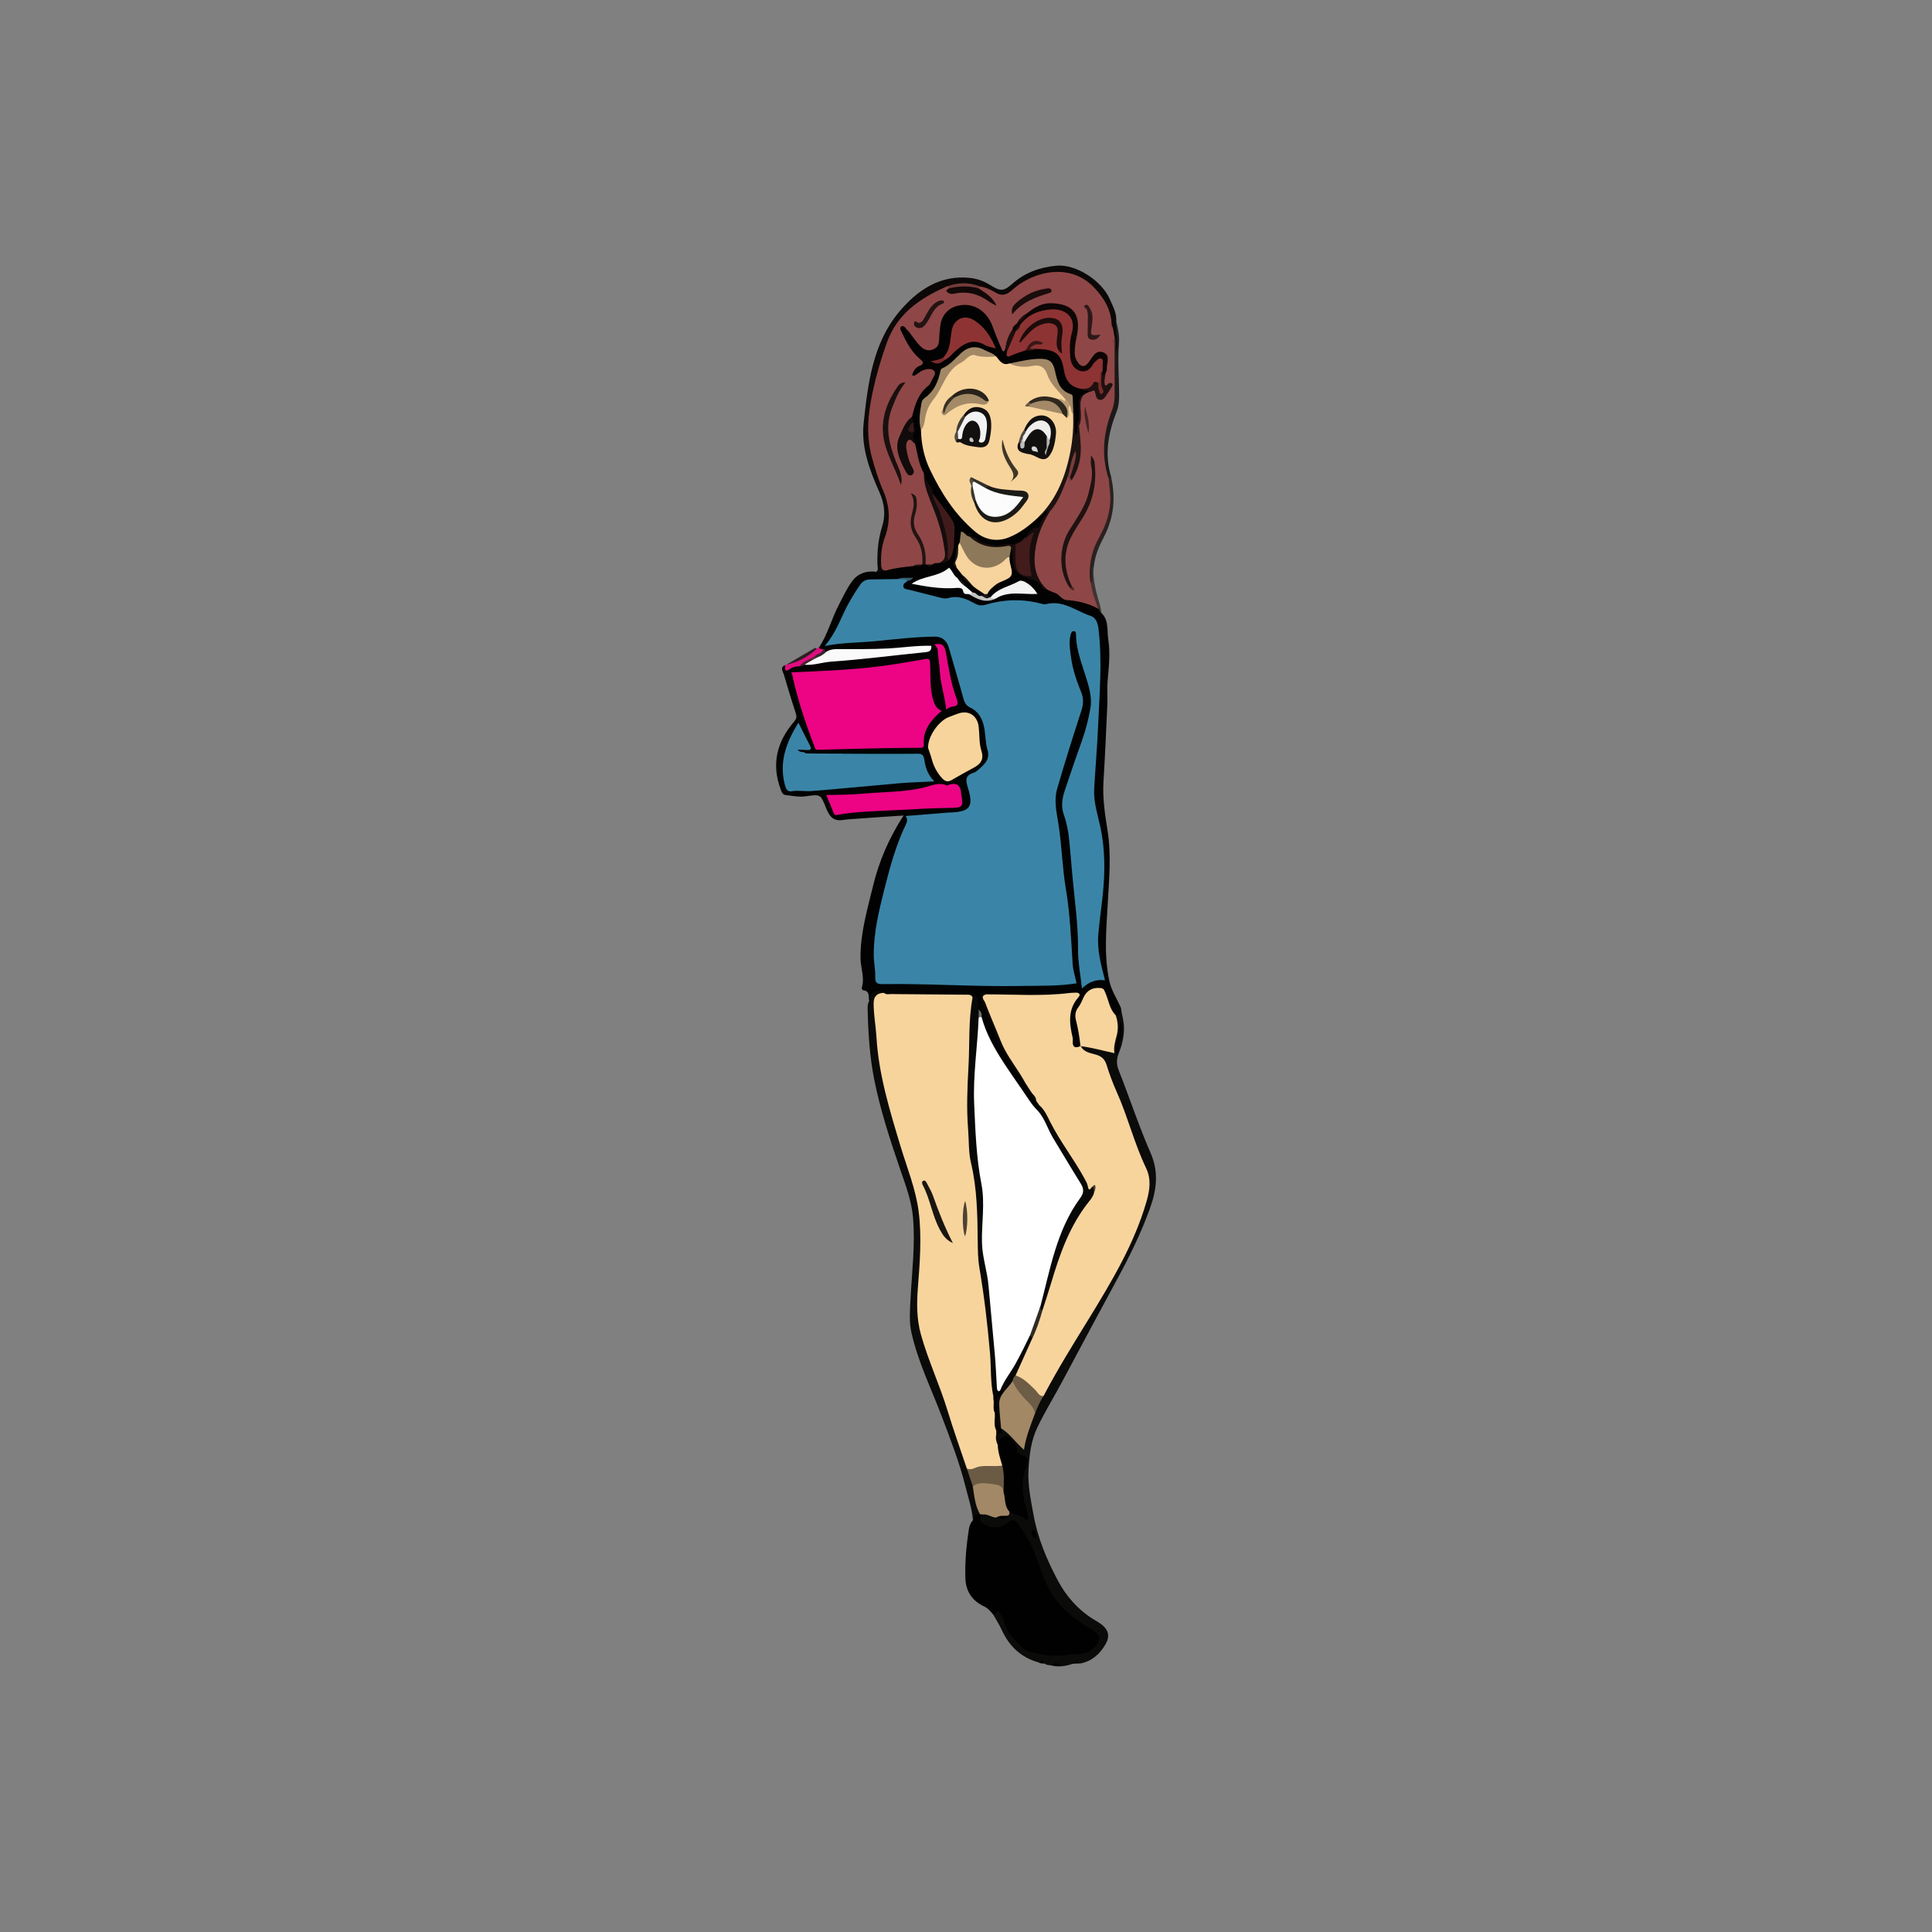<?xml version="1.0" encoding="UTF-8"?><svg id="Layer_1" xmlns="http://www.w3.org/2000/svg" viewBox="0 0 1000 1000"><rect x="0" y="0" width="1000" height="1000" fill="#808080" stroke="none"/><defs><style>.cls-1{fill:#f3f2f2;}.cls-2{fill:#f8d49d;}.cls-3{fill:#f7d39d;}.cls-4{fill:#f8f8f8;}.cls-5{fill:#010101;}.cls-6{fill:#050203;}.cls-7{fill:#020202;}.cls-8{fill:#f4f4f3;}.cls-9{fill:#fcfcfc;}.cls-10{fill:#ec0485;}.cls-11{fill:#fff;}.cls-12{fill:#fbfafa;}.cls-13{fill:#e90684;}.cls-14{fill:#efeeed;}.cls-15{fill:#6b5b45;}.cls-16{fill:#a1a09f;}.cls-17{fill:#8e3333;}.cls-18{fill:#8d7859;}.cls-19{fill:#b3b3b3;}.cls-20{fill:#743b3a;}.cls-21{fill:#ba9c75;}.cls-22{fill:#332f2a;}.cls-23{fill:#8e4746;}.cls-24{fill:#bebdbd;}.cls-25{fill:#c4c3c3;}.cls-26{fill:#d6d5d5;}.cls-27{fill:#c5c4c4;}.cls-28{fill:#df0d7f;}.cls-29{fill:#150d0d;}.cls-30{fill:#120808;}.cls-31{fill:#13110f;}.cls-32{fill:#191010;}.cls-33{fill:#180d0d;}.cls-34{fill:#1f1212;}.cls-35{fill:#201010;}.cls-36{fill:#221413;}.cls-37{fill:#0b0807;}.cls-38{fill:#0b0b0a;}.cls-39{fill:#231413;}.cls-40{fill:#421b1b;}.cls-41{fill:#432222;}.cls-42{fill:#413c35;}.cls-43{fill:#12100f;}.cls-44{fill:#080807;}.cls-45{fill:#1b1916;}.cls-46{fill:#0d0605;}.cls-47{fill:#1a0d0c;}.cls-48{fill:#110b0b;}.cls-49{fill:#1d1919;}.cls-50{fill:#1d1311;}.cls-51{fill:#1e0f0e;}.cls-52{fill:#1c1a16;}.cls-53{fill:#411b1b;}.cls-54{fill:#361a1a;}.cls-55{fill:#191611;}.cls-56{fill:#0a0a09;}.cls-57{fill:#3e8db0;}.cls-58{fill:#3f3628;}.cls-59{fill:#3f3433;}.cls-60{fill:#1c0c0b;}.cls-61{fill:#a38967;}.cls-62{fill:#a38866;}.cls-63{fill:#a38966;}.cls-64{fill:#6e5c45;}.cls-65{fill:#a28866;}.cls-66{fill:#534c44;}.cls-67{fill:#6e6e6e;}.cls-68{fill:#6d5c46;}.cls-69{fill:#2b2121;}.cls-70{fill:#2c1818;}.cls-71{fill:#2d1e23;}.cls-72{fill:#391716;}.cls-73{fill:#3a85a7;}.cls-74{fill:#32282b;}.cls-75{fill:#3a3125;}.cls-76{fill:#393630;}.cls-77{fill:#385e71;}.cls-78{fill:#574b3a;}.cls-79{fill:#2e281e;}.cls-80{fill:#2f2b25;}.cls-81{fill:#4c4132;}.cls-82{fill:#4c2626;}.cls-83{fill:#47212f;}.cls-84{fill:#4d4232;}.cls-85{fill:#7a3d3c;}.cls-86{fill:#7b2c2c;}.cls-87{fill:#792c2b;}.cls-88{fill:#28221a;}.cls-89{fill:#51493e;}.cls-90{fill:#522937;}</style></defs><path class="cls-7" d="M423.93,335.1c4.49-6.78,6.46-14.73,10.17-21.87,2.22-4.26,4.22-8.72,7.07-12.53,2.94-3.92,7.42-5.45,12.44-4.73,1.57-1,3.56-.76,5.14-1.73,4.37-1.17,8.84-1.78,13.33-2.28,1.46,0,2.94,.18,4.4-.08,.34-.1,.68-.17,1.03-.22,.34-.05,.69-.05,1.03-.03,.33,.04,.66,.11,.99,.19,1.17,.38,2.22,.1,3.19-.62,.95-.55,1.99-.67,3.05-.71,1.74-.06,3.49-.08,4.75-1.6,3.1-8.29,4.42-16.38-2.08-23.87-2.42-2.79-4.15-6.08-6.04-9.23-1.03-3.89-4.71-6.49-5.21-10.65-2.71-4.67-3.17-10.01-4.53-15.08-1.61-2.91,.03-5.96-.4-8.92-.18-.72-.29-1.44-.38-2.18-.14-1.11-.55-2.18-.52-3.32,1.09-5.93,2.58-11.61,7.63-15.66,1.36-1.09,2.17-2.82,2.88-4.46,1.11-2.55,.34-3.47-2.49-3.14-1.73,.21-3.02,1.25-4.43,2.11-.87,.52-1.94,1.21-2.8,.41-1.01-.93-.43-2.12,.14-3.15,.18-.34,.4-.65,.63-.95,2.83-3.79,2.77-3.74-.48-7.47-2.95-3.39-4.99-7.35-6.72-11.46-.5-1.19-.79-2.63,.43-3.5,1.33-.94,2.39,.19,3.33,1.01,2.03,1.77,3.44,4.07,5.07,6.18,1.09,1.42,2.24,2.8,3.76,3.75,3.14,1.98,6.3,.5,6.54-3.22,.19-2.93,.54-5.83,1.15-8.68,2.18-10.22,14.62-14.07,22.57-7.26,4.94,4.23,6.55,10.14,9.07,15.64,.75,1.63,.68,3.9,3.01,4.5,.75,.31,1.05,.94,1.23,1.67,.15,.98,.39,1.6,1.66,1.04,2.48-1.09,5.04-1.99,7.7-2.56,1.51-.13,3.04-.03,4.49-.56,9.47-1.02,13.79,1.79,15.86,11.03,1.06,4.72,2.8,8.33,7.95,9.3,1.27,1.23,3.64,.29,4.53,2.28-.12,.4-.36,.72-.71,.95-3.24,.7-4.04,2.83-3.84,5.91,.18,2.77,.29,5.59-.3,8.36-.58,1.72-.25,3.51-.44,5.26-.14,1.23-.1,2.85-1.73,2.91-1.69,.05-1.69-1.58-1.8-2.81-.3-3.26,.29-6.55-.41-9.79-.35-1.24-.43-2.52-.35-3.78,.16-2.66-.69-4.57-3.2-5.91-3.53-1.9-4.81-5.45-5.76-9.08-1.87-7.14-2.62-7.77-9.97-7.48-4.33,.17-8.48,1.65-12.81,1.91-3.61,1.05-5.81-.92-7.7-3.57-4.71-3.19-10.06-7.04-15.21-2.65-5.16,4.4-12.32,7.34-13.89,15.31-.53,2.67-2.19,5.3-4.48,6.96-3.66,2.66-4.35,6.39-4.48,10.4-.08,2.4-.3,4.84,.39,7.21,1.48,19.12,11.12,34.28,23.67,47.87,2.83,3.06,5.97,6.24,10.37,7.45,7.96,2.19,13.94-1.99,19.87-6.15,2.05-1.44,3.42-3.77,5.82-4.85,2.12-.49,2.87-3.46,5.5-3.03,.8,1.43-.24,2.33-.95,3.33-2.19,3.05-2.88,7.3-7.49,8.41-1.36,.33-2.35,2.16-3.28,3.52-1.43,1.64-3.15,2.82-5.24,3.42-5.76,.11-11.53,1.84-17.25-.73-2.09-.94-3.79-2.57-6.05-3.09-1.42-.16-2.48-1.12-3.76-1.74-.92,1.17-.74,2.62-1.12,3.9-.14,.7-.42,1.34-.78,1.94-.24,3.45-2.6,6.66-1.19,10.3,.92,1.45,1.95,2.81,3.03,4.14,1.12,1.93,2.68,3.42,4.59,4.56,1.97,2.28,5.18,3.15,6.73,5.91-.2,.88-.89,1.14-1.65,1.3-1.85,.29-3.22-.84-4.71-1.61-1.42-.84-2.8-1.73-3.71-3.16-1.31-1.91-2.96-3.46-4.88-4.73-.62-.45-1.25-.93-1.63-1.59-1.31-2.29-2.77-2.23-4.99-.99-3.97,2.23-8.87,2.1-13.07,4.85,4.79,.68,9.31,1.84,13.96,1.62,4.68-.22,9.09,.15,12.78,3.44,4.05,2.19,8.09,4.47,12.91,2.3,5.16-1.96,10.17-4.6,16.02-2.67,1.1,.36,2.52,.31,3.73-.26-2.25-3.84-5.64-4.91-9.37-3.26-4.3,1.9-8.49,3.99-12.4,6.62-.39,.05-.77,.01-1.15-.1-.82-.37-1.12-1.05-1.15-1.89,.87-4.28,4.43-6.08,7.77-7.65,3.43-1.62,4.96-3.46,3.57-7.25-.51-1.39-.25-3-.24-4.52,.07-1.62,.21-3.22,1.53-4.4,1.26-.36,1.5,.58,1.74,1.42,.31,1.1,.1,2.27,.31,3.38,1.5,8.06,1.63,8.76,8.32,10.24,2.55,.57,4.79,1.32,6.09,3.84,.47,.91,1.47,1.36,2.5,1.55,6.42,3.51,12.99,6.52,20.41,7.31,2.26,.24,4.18,1.74,6.14,2.89,1.32,.56,.47,2.24,1.52,2.94,3.85,3.85,2.71,9.04,3.44,13.65,1.13,7.16,.25,14.38-.36,21.57-.35,4.04,.04,8.15-.14,12.21-.59,13.3-1.18,26.6-1.99,39.88-.52,8.56,.81,16.95,2.13,25.3,1.98,12.53,.79,24.97,.1,37.48-.73,13.36-2.07,26.73,.77,40.13,1.09,5.16,3.94,9.2,5.9,13.78,.24,2.17,1.42,4.83-2.52,4.79-3.75-2.32-4.09-6.52-5.57-10.09-1.42-3.41-4.09-4.42-7.28-2.73-2.8,1.48-7.31,11.08-6.61,14.23,.68,3.11,1.06,6.27,1.76,9.37,.33,1.49,.64,3-.1,4.49-.24,.36-.55,.65-.91,.88-2.21,1.02-3.86,.55-4.2-2-.47-3.54-1.37-7-1.69-10.55-.36-3.92,.32-7.59,2.41-10.99,.56-.91,1.6-1.98,.65-3.09-.71-.83-1.91-.37-2.91-.31-13.86,.85-27.73,.48-41.59,.23-1.89-.62-3.17-.35-2.22,1.99,4.93,12.12,8.92,24.68,16.72,35.44,1.72,2.37,3.19,4.9,4.99,7.21,.21,.28,.39,.57,.56,.87,.69,1.52,1.5,2.96,2.68,4.17,.22,.26,.4,.54,.57,.83,.58,1.22,1.26,2.37,2.17,3.37,.66,.86,1.21,1.77,1.61,2.78,.16,1.35,1.36,3.18-1.45,3.16-1.45-.64-2.51-1.78-3.32-3.05-7.74-12.19-17.14-23.33-23.12-36.64-1.36-3.02-2.68-6.02-3.41-9.26-.1-1.43-.6-2.74-1.19-4.02-.34-.94-.65-1.93-.66-2.91-.01-2.34-1.13-3.37-3.42-3.27-5.81-.85-11.64-.31-17.45-.39-7.21-.1-14.42-.01-21.64-.03-1.77,0-3.55,.02-5.23-.68-4.6-1.8-5.09-1.53-5.98,3.28-.18,.95-.21,2.01-1.44,2.36-1.08-.78-.52-1.76-.34-2.69-.59-2.07,.6-5.07-3-5.56-.71-.1-1.01-.87-.82-1.51,1.54-5.08-.63-9.97-.7-14.96-.16-12.93,3.48-25.17,6.49-37.57,3.1-12.78,8.18-24.63,15.79-36.42-8.38,.57-15.89,1.02-23.38,1.61-2.52,.2-5.04,.26-7.57,.66-4.9,.77-7.09-.91-9.25-6.35-2.77-7-2.76-6.95-10.56-5.86-3.43,.48-6.84-.27-10.24-.65-1.65-.18-2.11-1.59-2.61-2.93-4.87-13.1-1.98-24.71,6.92-35.03,1.42-1.64,1.46-2.74,.82-4.65-2.22-6.64-4.15-13.38-6.19-20.08,.53-2.49,2.26-1.6,3.77-1.33,1.71,.98,2.24,2.67,2.59,4.45,2.18,11.02,5.79,21.57,10.02,31.95,.85,2.09,1.99,2.86,4.25,2.86,15.75-.02,31.47-1.35,47.23-.85,1.91,.06,3.58-.25,3.7-2.74,.31-6.63,4.13-11.26,8.87-15.34,1.01-.89,2.4-1.01,3.5-1.73,.65-.41,1.33-.77,2.07-.95,2.57-.63,3.03-2.11,2.28-4.55-2.27-7.39-3.85-14.96-5.12-22.59-.51-3.06-2.09-4.16-5.06-3.34-.79,.26-1.6,.46-2.42,.58-15.33,.72-30.61,2.41-45.99,1.71-2.18-.1-4.29,.32-6.4,.81-1.12,.18-2.09-.2-2.99-.81-.84-.43-1.99-.53-1.95-1.87Z"/><path class="cls-5" d="M514.15,835.8c-1.36-1.66-2.67-3.34-4.71-4.28-6.22-2.87-9.53-7.86-9.76-14.61-.28-8.47,.5-16.9,1.78-25.27,.26-1.73,.9-3.43,2.13-4.8,.29-2.11,.42-4.35,3.53-3.93,.63,.07,1.2,.27,1.7,.67,.2,4.34,4.06,6.78,8.77,5.57,1.39-.36,2.58-1.06,3.71-1.9,2.41-1.78,4.51-1.28,6.33,.94,2.92,3.57,5.18,7.58,7.23,11.66,2.69,5.35,4.9,10.96,6.55,16.69,2.01,6.96,6.7,12.05,11.53,16.76,3.74,3.65,8,7.01,12.83,9.51,4.74,2.46,5.11,6.39,1.46,10.32-1.79,1.92-4.05,3.44-6.53,3.76-8.82,1.11-17.7,2.08-26.47-.52-6-1.78-9.87-6.28-13.02-11.2-2.09-3.26-3.24-7.16-4.74-10.68-.43,.79-.95,1.77-2.34,1.32Z"/><path class="cls-38" d="M514.15,835.8c.81-.59,1.63-1.18,2.82-2.05,.97,1.94,2.29,3.72,2.78,5.7,1.43,5.81,5.61,9.5,9.59,13.4,1.03,1.01,2.23,1.66,3.61,2.05,6.25,1.75,12.49,2.86,19.07,1.68,4.05-.73,8.34,.43,12.19-2.15,2.5-1.67,4.61-3.73,4.65-6.54,.03-2.5-2.54-3.59-4.7-4.9-9.3-5.65-17.65-12.64-22.3-22.64-2.97-6.39-4.78-13.36-7.76-19.8-2.02-4.36-4.61-8.44-7.52-12.28-1.3-1.71-2.82-1.81-4.6-.42-4.49,3.51-8.88,3.65-13.61,.45-2.45-1.66-.21-3.01,.47-4.43,2.37-1.61,4.36,.3,6.52,.66,2.07,.46,4.19,1.64,6.03-.52,.33-.79,.55-1.67,1.53-1.96,2.59,.57,5.05,1.5,7.63,2.83,.44-1.81-.11-3.31-.61-4.6-1.9-4.91-1.32-9.98-1.45-15.02-.07-2.66,1.53-4.82,1.76-7.36,.11-1.26,.63-2.81-.94-3.31-2.7-.87-3.73-2.72-4.15-5.31-.23-1.42-1.48-2.31-2.42-3.34-1.54-1.68-2.97-1.67-4.46,.07-.64,.75-1.04,1.78-2.17,2.03-1.86-1.22-1.33-3.01-1.14-4.72,.45-1.91,2.96-2.12,3.36-4.09,1.85-.49,2.78,.93,3.84,1.94,2.29,2.17,4.49,4.43,7.04,7.18,1.89-5.94,3.28-11.54,5.73-16.76,.94-3.46,2.54-6.61,4.45-9.61,8.65-16.19,18.53-31.63,27.98-47.34,8.79-14.61,17.3-29.43,22.87-45.69,1.69-4.95,3.23-9.92,3.84-15.14,.26-2.22,0-4.28-.85-6.34-7.7-18.58-14.07-37.67-21.62-56.31-.84-2.07-2.05-3.41-4.18-4.06-2.19-.67-4.4-1.38-6.35-2.61-1.07-.67-2.79-1.15-1.72-3.09l-.07,.09c1.46-1.34,3.1-.73,4.66-.34,3.06,.76,6.15,1.36,9.24,1.98,1.8,.36,2.32-.29,2.75-2.02,1.28-5.16,1.36-10.41,1.56-15.65,3.57,.33,1.93-2.58,2.54-4.09,.63,3.65,1.77,7.3,1.74,10.95-.02,4.16-.92,8.35-2.52,12.29-1.33-1.56-1.01-3.34-.41-4.99,1.04-2.91,1.29-5.87,1.07-8.92,.23,2.92-.06,5.78-.99,8.56-.6,1.8-1.08,3.63,.36,5.31-1.27,3.04-1.66,5.86-.32,9.24,5.65,14.25,10.41,28.88,16.55,42.91,4.35,9.94,3.15,19.03-.27,28.62-4.5,12.6-10.37,24.52-16.72,36.25-9.57,17.66-19.06,35.37-28.5,53.1-4.3,8.08-9.13,15.84-13.09,24.13-3.35,7.01-4.11,14.25-4.57,21.73-.49,7.96,1.15,15.59,2.54,23.35,2.21,12.27,6.97,23.6,12.73,34.37,4.14,7.73,10.04,14.6,17.71,19.49,1.61,1.02,3.32,1.91,4.82,3.07,3.75,2.93,4.36,6.3,2,10.32-2.95,5.02-6.97,8.66-12.86,9.84-1.11-.71-2.32-.27-3.49-.33-.5-.02-.77,.21-.27,.12,.02,0,.08,.21,.12,.32-3.9,1.2-7.82,2.08-11.89,.84,1.77-1.03,3.7-.32,5.54-.6-1.85,.37-3.8-.52-5.58,.58-1.03-.07-2.1,0-2.92-.83-.81-1.22-1.94-.78-3.02-.57-9.19-2.47-15.37-8.33-19.3-16.86-1.25-2.71-2.88-5.24-4.33-7.85Z"/><path class="cls-56" d="M507.31,783.79c-2.62-.68-2.98,1.42-3.72,3.04-.47-5.95-2.41-11.6-3.84-17.32-3.15-12.64-7.89-24.78-12.52-36.98-5.38-14.16-12.14-27.85-15.47-42.76-1.24-5.53-.79-11.14-.51-16.71,.71-14.29,2.55-28.55,1.32-42.89-.76-8.89-4.01-17.2-6.85-25.54-5.11-14.96-10.03-29.99-13.14-45.48-2.39-11.89-3.19-24.03-3.48-36.18-.04-1.65-.1-3.32,.78-4.84,.06,.6,.12,1.19,.25,2.42,1.32-2.63-.66-5.64,1.77-6.95,1.66-.9,3.88-1.06,5.71,.33-4.22,.91-4.63,3.93-4.27,7.5,1.77,17.32,3.17,34.63,8.09,51.55,4.16,14.3,8.92,28.41,12.82,42.78,1.76,6.49,3.03,13.08,2.87,19.92-.27,11.44-.4,22.86-1.26,34.31-.86,11.45,1.82,22.65,6.19,33.48,7.4,18.3,13.19,37.18,19.32,55.94,.77,3.35,2.3,6.47,3.06,9.83,.5,4.94,2.22,9.65,2.9,14.55Z"/><path class="cls-37" d="M459.11,295.18c-1.64,1.62-3.66,.59-5.5,.79,1.19-1.04,.6-2.4,.56-3.6-.22-6.78,.39-13.38,2.45-19.93,1.85-5.87,1.19-11.69-1.35-17.45-5.04-11.43-9.62-23.22-8.25-35.96,2.2-20.36,4.69-41.25,18.29-57.52,9.19-11,21.23-19.65,37.4-17.58,3.58,.46,6.87,1.77,9.92,3.66,5.3,3.28,6.87,3.26,11.4-.76,6.55-5.8,14.4-8.58,22.9-9.31,10.04-.86,23.25,7.66,27.51,17.36,1.63,3.7,3.67,7.33,3.32,11.61,.34,5.46,1.81,10.89,.59,16.79-2.75-2.48-1.17-5.58-2.07-8.06-.73-2.18-1.03-4.47-1.58-6.7-.96-11.49-7.52-19.12-17.07-24.66-2.35-1.36-4.91-2.04-7.66-2.04-9.62,0-18.32,2.42-25.59,9.09-2.71,2.49-5.76,3.57-9.39,1.42-2.51-1.49-5.36-2.34-8.13-3.3-5.62-1.69-11.21-1.64-16.78,.18-12.75,6.1-24.45,13.31-29.68,27.54-2.15,5.86-4.25,11.73-5.78,17.79-2.02,8.04-3.67,16.15-4.21,24.43-.57,8.78,1.27,17.23,4.35,25.4,2.15,5.72,3.56,11.7,6.04,17.3,1.07,2.41,.92,4.95,.42,7.51-1.02,5.26-2.9,10.32-3.66,15.61-.51,3.53-1.76,7.35,1.55,10.39Z"/><path class="cls-6" d="M482.06,334.26c.54-.25,1.08-.49,1.62-.74,2.61,.75,2.93,3,3.1,5.13,.66,7.98,1.25,15.97,3.52,23.7,.51,1.75-.76,3.15-.6,4.79-.42,1.3-1.76-.18-2.3,.76-3.18,.33-4.19-1.97-4.94-4.31-1.73-5.37-2.47-10.89-2.31-16.54,.04-1.51,.22-3.04-.17-4.81-3.84,.62-7.7,1.02-11.53,1.67-14.05,2.41-28.19,3.93-42.44,4.36-3.95,.12-7.82,1.06-11.78,.88-1.67-.08-3.31-.09-4.74-1.11-1.33,.16-2.83-.55-3.92,.78-.6-1.73-1.8-3.57,.94-4.62,.69,1.14,1.57,1.53,2.79,.77,1.32-.83,2.82-.92,4.31-1.04,1.24-.17,2.54,.05,3.72-.57,7.33-2.38,14.97-1.95,22.49-2.5,5.59-.41,11.1-1.37,16.67-1.93,6.06-.6,12.13-1.35,18.19-2.09,2.6-.31,5.42-.29,7.36-2.59Z"/><path class="cls-49" d="M576.9,174.47c1.68,2.34,.08,5.15,1.14,7.93,1.31-5.56-1.11-10.71-.29-15.92,.95,3.67,1.74,7.42,1.43,11.17-.73,9.03,.07,18.03,.09,27.04,0,2.84-.25,5.64-1.27,8.24-4.11,10.48-6.29,21.11-3.31,32.29,.05,1.04,1.11,2.43-.96,2.72-3.8-5.64-3.58-12.05-3.24-18.38,.23-4.3,.76-8.66,2.42-12.69,2.57-6.27,3.05-12.78,2.92-19.44-.12-6.1-.03-12.2,0-18.3,0-1.61-.33-3.35,1.07-4.67Z"/><path class="cls-69" d="M573.86,247.86c.91-.68,.66-1.72,.84-2.63,2.93,11.34,2.14,22.33-3.36,32.77-2.5,4.74-4.54,9.59-5.14,14.97-.86,2.12-.19,4.35-.43,6.51-.11,.99,.57,2.29-.95,2.83-1.84-1.04-1.95-2.88-1.96-4.64-.02-5.62,.76-11.1,3.29-16.22,1.51-3.06,3.09-6.09,4.44-9.24,2.76-6.46,3.56-13.14,2.6-20.07-.21-1.49-.64-3.03,.67-4.28Z"/><path class="cls-28" d="M413.82,344.86c-1.65,.08-3.3,.23-4.67,1.23-2.86,2.1-3.08,.6-2.62-1.88,.1-.15,.24-.2,.41-.14,5.61-2.14,10.66-5.35,15.89-8.25,.27-.39,.49-.86,1.1-.74,.43,.99,1.23,1.02,2.11,.8,1,3.34-2.35,3-3.68,4.37-.95,.45-1.91,.89-2.83,1.43-1.72,1.38-4.04,1.68-5.71,3.16Z"/><path class="cls-59" d="M564.71,302.15c1.33-1.65,.43-3.58,.69-5.36,.18-1.29-.47-2.76,.81-3.82-.94,7.22,1.41,13.92,3.23,20.71,.32,1.2,.49,2.45,.73,3.67-1.2-.3-.77-1.89-1.82-2.3-2.85-3.84-4.85-7.92-3.64-12.9Z"/><path class="cls-71" d="M422.82,335.83c-4.56,4.16-9.83,6.97-15.89,8.25,4.98-2.93,9.96-5.86,14.96-8.74,.16-.09,.61,.32,.93,.5Z"/><path class="cls-5" d="M537.78,860.52c1.34-1.58,2.35-1.4,3.02,.57-1.01-.16-2.11,.15-3.02-.57Z"/><path class="cls-5" d="M555.65,861.1c-.21-.25-1.65-.3-.46-.7,1.2-.41,2.9-.68,4.1,.59-1.21,.04-2.42,.07-3.63,.11Z"/><path class="cls-73" d="M469.85,300.64c-.97,.78-2.43,1.33-2.28,2.82,.18,1.65,1.83,1.49,2.98,1.79,5.41,1.4,10.85,2.71,16.25,4.13,1.4,.37,2.79,.55,4.14,.16,4.94-1.43,9.24,.38,13.34,2.69,2.04,1.15,3.65,1.43,6.01,.73,9.28-2.76,18.7-3.05,28.14-.63,.97,.25,2.08,.61,2.98,.38,8.81-2.29,15.5,3.58,23.03,6.05,2.72,.89,3.74,3.47,4.13,6.66,2.02,16.76,.53,33.47-.18,50.19-.47,10.9-1.42,21.78-2.04,32.68-.39,6.77,1.76,13.16,3.18,19.67,2.53,11.65,2.47,23.46,1.25,35.27-.71,6.8-1.72,13.58-2.3,20.39-.68,8.08,1.4,15.84,3.48,23.81-4.55-.67-8.31,.74-11.95,4.18-.76-7.15-2.07-13.67-2.02-20.18,.11-13.14-1.87-26.06-3-39.07-.52-5.94-1.01-11.87-1.59-17.8-.45-4.62-1.39-8.98-2.89-13.33-1.38-4.01-.69-8.1,.59-11.99,2.86-8.68,5.88-17.31,8.93-25.93,1.91-5.4,3.34-10.96,4.34-16.56,1.07-6-.86-11.82-2.68-17.52-2.16-6.77-4.64-13.46-4.76-20.69-.01-.76,.01-1.67-.95-1.83-1.13-.18-1.53,.77-1.77,1.63-1.12,4.05-.34,8.09,.19,12.11,.82,6.22,2.92,12.1,5.25,17.88,1.33,3.28,1.12,6.26,.04,9.59-4.34,13.41-8.62,26.86-12.52,40.4-1.67,5.8-.38,11.69,.59,17.66,1.84,11.36,2.05,22.99,3.96,34.34,2.15,12.83,2.67,25.73,3.48,38.64,.22,3.46,1.38,6.69,2.04,10-9.57,1.56-19.12,1.19-28.64,1.37-23.93,.46-47.82-1.31-71.75-.96-2.89,.04-3.93-.57-3.83-3.69,.13-3.78-.76-7.58-.77-11.37-.05-11.76,2.71-23.07,5.58-34.39,2.87-11.34,5.94-22.59,11.04-33.18,.65-1.36,1.12-2.8-.18-4.37,7.76-.63,15.09-1.22,22.41-1.81,.13-.01,.25,0,.38,0,10.54-.29,12.57-2.84,9.56-12.64-1.1-3.58-1.86-6.52,2.83-7.93,1.16-.35,2.2-1.29,3.14-2.14,2.85-2.56,5.52-5.03,4.12-9.69-1.01-3.35-.98-7-1.53-10.5-.78-4.97-2.75-9.25-7.6-11.53-2.2-1.04-2.87-2.84-3.47-5.05-2.36-8.68-4.97-17.3-7.45-25.95-1.01-3.55-3.54-5.66-7.2-5.62-10.28,.14-20.49,1.33-30.71,2.34-8.55,.85-17.19,.69-26.24,2.5,4.41-5.27,6.99-10.91,9.53-16.53,2.42-5.36,5.42-10.31,8.75-15.14,1.44-2.08,3.15-2.74,5.42-2.77,4.58-.05,9.17-.12,13.75-.18,1.88-.04,3.95-1.3,5.46,.9Z"/><path class="cls-2" d="M500.42,760.09c-3.3-9.86-6.83-19.64-9.86-29.59-4.1-13.47-10.11-26.25-13.91-39.81-2.21-7.88-2.18-16-1.56-24.07,1-13.06,2.05-26.19,.45-39.18-1.45-11.78-6.05-22.91-9.47-34.27-5.57-18.49-11.29-37-12.43-56.52-.34-5.79-1.47-11.54-1.45-17.38q.02-5.37,5.4-5.35c1.07,1.03,2.41,.6,3.64,.61,12.85,.13,25.69,.23,38.54,.32,1.38,.01,2.86-.26,3.64,1.35,1.23,1.29,.9,2.85,.66,4.34-1.05,6.44-.76,12.93-1.01,19.41-.39,10.15-.4,20.33-1.36,30.45-.39,4.1,.48,8.12,.75,12.16,.62,9.35,.36,18.8,2.99,27.98,1.19,4.14,1.56,8.58,1.38,12.85-.33,7.86,1.13,15.63,.31,23.56-.61,5.86,1.55,11.8,2.46,17.7,1.43,9.29,2.1,18.66,3.41,27.96,1.37,9.69,.41,19.55,2.17,29.2,.05,.65,.05,1.31,.05,1.97,.06,2.23-.3,4.48,.29,6.7,.13,.39,.21,.79,.28,1.19,.4,2.82-.15,5.7,.55,8.51,.07,.87-.1,1.66-.69,2.32-.38,1.9-.09,3.7,.79,5.42,2.03,3.32,2.63,7.01,2.79,10.81-.43,.94-1.26,1.34-2.18,1.2-4.76-.71-9.36,.36-14,1.11-1.07,.17-2.04,.11-2.64-.97Z"/><path class="cls-2" d="M559.34,541.39c1.68,3.39,5.23,3.64,8.22,4.58,2.84,.9,4.34,2.43,5.22,5.27,1.43,4.6,3.09,9.16,5.06,13.55,5.85,12.98,9.19,26.92,15.36,39.77,2.77,5.77,1.92,11.5,.23,17.35-6.31,21.85-17.86,41.1-29.6,60.27-8.16,13.31-16.46,26.53-23.69,40.38-1.01,.97-1.98,.36-2.63-.34-3.71-3.92-8.06-7.07-12.24-10.44-.06-.25-.18-.55-.07-.73,3.32-5.74,4.54-12.41,8.02-18.07,2.17-4.76,4.07-9.63,5.55-14.66,3.15-11.24,6.95-22.28,10.72-33.32,2.44-7.14,6.24-13.59,10.67-19.67,1.87-2.57,3.71-5.15,5.16-7.98-.05-.58,1.23-1.29-.2-1.7-1.32,.57-2.22,.16-2.76-1.13-3.74-8.99-10.01-16.47-14.8-24.83-3.34-5.83-6.71-11.63-9.67-17.67-.53-.76-1.05-1.52-1.58-2.29-.8-1.26-1.42-2.63-2.17-3.92l.04,.05c-1.33-1.35-2.26-2.97-3.08-4.66l.05,.06c-10.12-12.83-16.32-27.68-22.03-42.78-1.11-2.92-.95-3.32,1.24-3.81,14.47,0,28.96,1.08,43.4-.72,1.01-.13,2.03-.09,3.05-.14,1.83-.09,2.63,.95,1.46,2.26-5.72,6.45-4.78,13.73-3.03,21.19,.11,.48,.06,1.02,.02,1.52-.23,3.37,1.31,3.95,4.09,2.62Z"/><path class="cls-11" d="M508.01,526.23c2.32,8.66,6.64,16.38,11.48,23.81,4.09,6.28,8.48,12.36,12.65,18.59,1.55,2.31,3.15,4.55,5.18,6.45,2.32,1.29,3.98,3.3,4.92,5.65,3.66,9.17,9.29,17.18,14.62,25.37,.42,.64,.81,1.3,1.25,1.92,3.89,5.49,3.99,10.44-.34,16.2-7.23,9.6-10.19,21.22-13.26,32.65-1.71,6.37-3.58,12.7-5.19,19.1-1.53,5.18-3.39,10.25-5.25,15.31-4.58,10.03-9.84,19.68-16,28.85-.57,.42-1.16,.59-1.82,.22-1.58-1.11-1.62-2.8-1.63-4.46-.09-11.84-1.52-23.55-2.85-35.3-.99-8.72-1.12-17.57-3.08-26.13-1.76-7.69-1.53-15.35-1.08-23.07,.58-9.99-1.26-19.75-2.38-29.61-1.86-16.42-2.76-32.92-1.6-49.5,.57-8.25,1.57-16.45,2.21-24.69,.42-.96,1.04-1.6,2.2-1.36Z"/><path class="cls-23" d="M459.11,295.18c-2.37,.4-2.95-.65-3.04-2.96-.2-4.77,.23-9.55,1.85-13.89,3.16-8.47,2.69-16.38-.9-24.63-2.37-5.43-4.14-11.17-5.71-16.95-2.6-9.54-2.36-19.01-.64-28.61,1.88-10.52,4.76-20.73,8.37-30.79,5.35-14.91,17-22.9,30.63-28.91,.76-.47,1.38-.37,1.83,.44,0,1.64,.9,2.34,2.43,2.04,7.62-1.47,14.18,1,20.66,5.89-2.7-3.31-6.53-4.37-8.28-7.73,.13-.63,.42-1.02,1.14-.75,2.96,.42,5.62,1.78,8.1,3.23,3.49,2.04,6.04,.65,8.5-1.58,10.04-9.14,29.45-14.64,42.24-1.17,5.29,5.57,8.94,11.63,9.1,19.47,1.38,9.46,1.35,18.96,.79,28.48-.07,1.21-1.08,1.61-1.71,2.35-3,1.26-3.99,.65-3.71-2.36,.12-1.25,.53-2.47,.74-3.71,.74-2.22,.64-4.52,.49-6.79-.19-2.91-1.96-3.68-4.36-1.96-1.47,1.05-2.29,2.71-3.47,4.02-2.46,2.72-5.2,2.53-7.21-.56-2.32-3.58-2.06-7.52-1.17-11.42,.51-2.24,.99-4.44,.99-6.75,.01-7.23-3.76-11.19-11.07-11.64-5.01-.31-9.07,1.99-13.05,4.56-2.47,1.13-4.26,3.02-5.73,5.26-.85,1.1-1.82,2.12-2.36,3.43-1.93,2.9-2.03,6.63-4.24,9.4-.75,2.31-1.45,1.12-1.95-.09-1.6-3.87-3.23-7.72-4.66-11.65-2.98-8.23-10.36-12.57-18.19-10.55-4.89,1.26-8.15,5.02-8.82,10.29-.32,2.51-.55,5.04-.65,7.57-.09,2.1-.78,3.66-2.79,4.57-2.21,.99-4.2,.69-6.04-.82-2.2-1.79-3.69-4.2-5.43-6.38-.63-.79-1.12-1.75-1.89-2.37-1.08-.88-1.89-3.16-3.45-2.1-1.15,.78,.13,2.57,.71,3.8,2.26,4.72,4.76,9.29,8.82,12.77,1.65,1.41,2.9,2.62-.25,3.86-1.96,.77-2.87,2.68-3.68,4.53,1.12,1,1.75,.09,2.42-.32,1.09-.65,2.05-1.57,3.21-2.01,1.94-.74,4.4-1.19,5.8,.26,1.3,1.34-.4,3.22-1.13,4.75-.49,1.03-.94,2.25-1.78,2.9-5.3,4.07-6.98,9.99-8.49,16.02-1.85,3.27-2.5,7.15-5.38,9.94-1.02,.99-1.15,2.86-1.07,4.36,.29,5.22,1.56,10.13,5.26,14.75,.93-1.99-.02-3.13-.48-4.32-1.15-2.97-2.31-5.95-2.14-9.19,.09-1.62,.25-3.59,2.09-4.14,1.9-.57,2.39,1.43,3.27,2.58,1.3,5.13,1.79,10.5,4.49,15.22,1.68,9.27,6.39,17.52,8.98,26.49,1.38,4.78,2.51,9.58,2.89,14.55,.23,3.06-.65,5.25-4.11,5.56-1.04,.11-2.18-.21-3.05,.69-1.26,.72-2.52,.69-3.78,.01l.05,.02c-1.76-2.32-.43-5.17-1.34-7.73-.63-1.79-1.07-3.63-2.16-5.2-3.05-4.4-4.44-9.1-2.54-14.36,.71-1.97,.63-4,.6-6.03-.03,1.77,.18,3.55-.43,5.28-1.97,5.6-.73,10.56,2.45,15.47,2.42,3.75,3.71,8.01,1.73,12.54h.07c-1.37,1.13-3.19-.18-4.58,.84-4.63,.49-9.26,.95-13.77,2.21Z"/><path class="cls-2" d="M537.54,267.64c-4.66,4.32-9.51,8.23-15.58,10.6-5.95,2.32-12.22,1.15-17.15-3-10.55-8.87-17.72-20.13-23.54-32.35-3.02-6.34-4.4-13.19-4.57-20.25,1.05-6.26,1.9-12.57,6.53-17.54,1.47-1.57,2.85-3.49,3.34-5.51,1.85-7.6,8.52-10.7,13.69-15.19,.95-.83,2.22-1.65,3.45-1.42,3.95,.73,8.03,.37,11.92,1.5,1.77,2.2,3.25,4.94,6.88,3.63,4.64,.4,9.25,.91,13.95,.19,2.42-.37,4.71,1.01,5.52,3.31,2.05,5.83,6.68,9.8,9.97,14.72,.3,1.47-.22,2.16-1.75,1.73-.83-.23-1.65-.45-2.5-.56-4.91-1.88-9.69-1.89-14.27,.96-.58,.42-1.17,.81-1.73,1.25,.46,.38,1.04-.01,1.54,.22,5.51,.6,10.78,2.19,16.11,3.51,.93,.16,1.56,1.13,2.61,.94,.95-1.51-.77-4.22,2.17-4.8,1.18,1.44,.84,3.39,1.69,4.94,.16,8.85,.33,17.62-2.29,26.3-2.18,7.23-5.04,14.08-9.2,20.31-1.71,2.56-4.61,4.23-6.78,6.5Z"/><path class="cls-10" d="M409.5,348.05c15.29-.72,30.59-1.25,45.79-3.17,7.88-.99,15.71-2.36,23.53-3.74,2.07-.36,2.46,.03,2.58,2.11,.38,6.18-.23,12.45,1.47,18.52,.73,2.62,1.67,5.1,4.54,6.14-5.32,4.61-9.77,9.7-9.26,17.38,.14,2.13-1.3,1.75-2.52,1.77-6.49,.08-12.98,.08-19.47,.21-10.92,.22-21.83,.52-32.74,.81-.96,.03-1.22,0-1.68-1.19-4.69-12.26-8.88-24.65-11.65-37.5-.1-.47-.39-.9-.59-1.35Z"/><path class="cls-23" d="M573.88,198.36c1.61-2.3,1.98-5.04,2.16-7.67,.29-4.17,.15-8.37,.04-12.56-.04-1.47,1.05-3.87-2.31-3.5-.99,.11-.68-1.37-.13-1.68,1.94-1.12,1.73-2.9,1.74-4.67,1.09,1.92,.97,4.13,1.53,6.18,0,9.8,0,19.6,.02,29.4,0,2.82-.24,5.58-1.26,8.24-4.52,11.72-5.84,23.6-1.8,35.75,.22,2.26,.42,4.53,.65,6.79,.88,8.57-1.57,16.37-5.7,23.69-3.34,5.92-4.85,12.2-4.85,18.93,0,1.68,.23,3.29,.75,4.87,.4,4.53,2.27,8.65,3.64,12.9-5.06-2.78-10.57-4.04-16.26-4.45-2.75-.2-3.69-2.98-6.04-3.7-1.44-.44-2.79-1.17-4.18-1.77-4.42-3.26-6.93-7.57-7.31-13.1-.44-6.61,.71-12.81,3.72-18.81,1.41-2.81,2.3-5.85,4.54-8.18,3.49-5.72,6.19-11.86,9.18-17.84,.79-.81,1.93,.7,2.68-.43,2.24-4.47,3.76-9.08,3.59-14.18-.14-4.15-.07-8.32,.05-12.48,.82-3.37,.59-6.79,.59-10.2q.01-5.3,5.02-7.1h.03c1.6-1.86,2.76-1.64,3.89,.59,1.51,2.99,2.34,3.04,4.24,.18,1.01-1.52,3.12-2.84,1.78-5.22Z"/><path class="cls-73" d="M436.93,390.13c12.61,.03,25.22,.16,37.83,0,2.62-.03,3.32,.71,3.68,3.17,.57,3.89,1.71,7.69,5.15,11.14-6.41,.33-12.23,.48-18.03,.97-15.15,1.29-30.28,2.84-45.44,4.03-3.48,.27-7.01-.51-10.58,.14-1.94,.36-2.76-1.39-3.22-3.1-3.21-11.82,.51-22.13,6.95-32.4,2.15,4.28,4.06,8.17,6.05,12.02,.77,1.49,.35,2.14-1.25,2.12-1.58-.03-3.16-.13-5.23-.23,1.27,1.97,3.36,.69,4.26,2.04,6.6,.73,13.21,.58,19.82,.09Z"/><path class="cls-2" d="M480.36,387.08c-.13-5.71,5.13-13.5,10.4-15.79,1.62-.7,3.32-1.24,4.97-1.87,5.44-2.07,10.13,.81,10.84,6.76,.49,4.13,.15,8.5,1.38,12.38,1.62,5.1-.83,7.19-4.62,9.17-3.7,1.94-7.32,4.06-10.95,6.13-2.03,1.16-3.5,.37-4.87-1.17-2.49-2.79-4.21-5.96-5.18-9.59-.58-2.18-1.4-4.29-1.98-6.02Z"/><path class="cls-10" d="M427.66,411.46c6.81-.02,13.36-.15,19.9-.72,10.31-.89,20.67-.69,30.89-3.17,3.57-.86,7.52-2.87,11.55-1.06,.34,.15,.92-.28,1.4-.42q5.23-1.57,6,3.65c.04,.25,0,.51,.04,.76,1.23,7.2,1.24,7.58-6.05,7.68-8.77,.12-17.52,.59-26.26,1.08-10.48,.59-21.01,.66-31.39,2.44-1.23,.21-1.79,.33-2.28-.94-1.16-3.03-2.45-6-3.81-9.31Z"/><path class="cls-17" d="M559.3,201.19c-5.42-1-7.76-4.3-8.65-9.74-1.43-8.8-4.59-10.74-15.06-10.86-1.05,.53-2.08,.66-3.3-.29,1.14-1.76,2.59-2.85,4.72-3-2.9,.07-4.33,2.27-6.08,4.01-2.55,.91-5.2,1.62-7.64,2.78-2.57,1.23-2.3-.26-2.18-1.86,.09-3.86,2.02-7.07,3.69-10.37,.17-.32,.36-.62,.58-.91,1.02-1.07,1.67-2.36,2.27-3.7,5.32-6.44,14.99-9.63,21.78-7.19,5.4,1.94,7.87,6.03,6.58,11.6-.9,3.89-1.11,7.76-1.02,11.7,.04,1.97,.55,3.77,1.7,5.35,2.06,2.84,5.03,3.01,7.36,.36,1-1.14,1.83-2.44,3.11-3.32,2.68-1.84,4.28-1.12,4.57,2.07,.12,1.27,.07,2.54-.27,3.78-.17,.58-.42,1.12-.69,1.65-1.03,1.61,.07,4.01-1.91,5.27-2.91,.51-4.63,4.16-8.16,3.08-.46-.14-1-.04-1.39-.43Z"/><path class="cls-44" d="M506.53,526.92c-.55,14.81-2.96,29.52-2.3,44.38,.62,13.88,1.08,27.78,3.74,41.49,1.95,10.09,.07,20.23,.29,30.34,.16,7.58,2.76,14.84,3.4,22.39,1.01,11.84,2.24,23.65,3.26,35.49,.49,5.67,.73,11.37,1.06,17.05,.05,.93,.07,1.8,1.2,2.07,.24,2.37-.77,3.21-3.05,2.5-1.55-7.37-1.07-14.89-1.71-22.33-1.27-14.74-2.99-29.42-5.47-44-.81-4.76-.82-9.48-.88-14.29-.16-13.39-.32-26.81-3.47-40.03-1.34-5.59-1.03-11.58-1.5-17.38-.87-10.79-.43-21.62,.18-32.36,.68-12-.1-24.11,2.14-36.02,1.42-1.58,2.32-.93,2.63,.77,.33,1.8,.38,3.66,.55,5.49,.64,1.49,.97,2.97-.06,4.43Z"/><path class="cls-2" d="M577.47,525.45c1.23,3.54,1.47,7.1,.48,10.77-.78,2.89-1.64,5.8-1.13,8.89-6.01-1.26-11.68-2.94-17.56-3.62-.49-4.53-1.2-9.01-2.34-13.42-.63-2.43-.39-4.6,1.23-6.71,1.14-1.48,1.85-3.31,2.65-5.03,1.77-3.8,4.77-5.35,8.93-4.92,1.74,.18,1.89,1.36,2.39,2.47,1.76,3.87,2.11,8.39,5.35,11.58Z"/><path class="cls-44" d="M538.59,675.87c5.07-19.26,8.35-39.21,20.56-55.81,2-2.72,1.88-4.82,.2-7.52-4.83-7.73-9.45-15.59-14.2-23.37-2.81-4.6-4.22-9.96-7.84-14.1,1.92-.7-.04-2.12,.57-3.07,2.74,2.33,4.18,5.69,5.69,8.68,5.15,10.2,12.22,19.19,17.68,29.17,.73,1.33,1.52,2.62,1.79,4.15,.61,3.47,1.63,.63,2.5,.15,1.88,.67,.79,2.04,.75,3.17-.39,1.65-1.36,3.02-2.38,4.28-10.2,12.59-15.39,27.51-19.92,42.74-1.4,4.7-2.96,9.35-4.45,14.02-2.02-.18-1.2-1.45-.96-2.49Z"/><path class="cls-3" d="M498.12,297.64c-1.02-1.3-2.03-2.6-3.05-3.9-.44-.76-1.45-1.7-1.01-2.34,1.9-2.81,.88-6.15,1.9-9.09,.25-.48,.5-.96,.75-1.45,2.97,1.17,2.88,4.44,4.44,6.6,3.55,4.93,10.19,6.76,15.4,3.88,1.01-.56,1.8-1.38,2.72-2.05,.95-.7,1.83-1.95,3.27-.84-.33,3.26,1.97,6.99,.89,9.32-1.12,2.42-5.56,2.85-8.12,4.95-1.66,1.36-3.39,2.6-4.2,4.69-.46,.53-.96,.56-1.51,.13-2.39-1.76-5.16-3.02-7.08-5.39-1.55-1.42-3.12-2.82-4.38-4.52Z"/><path class="cls-12" d="M482.06,334.26c.18,2.16-.61,3.07-2.97,3.31-16.3,1.61-32.55,3.76-48.88,4.9-4.67,.33-9.14,2.03-13.85,1.58,.5-1.69,2.16-1.89,3.39-2.63,.89-.49,1.78-.96,2.68-1.43,1.78-.88,3.29-2.31,5.33-2.67,1.65-1.04,3.42-1.34,5.38-1.34,8.88-.02,17.77,.13,26.63-.35,7.43-.4,14.81-1.59,22.29-1.36Z"/><path class="cls-18" d="M522.52,288.45c-1.38-.14-1.97,1.01-2.79,1.74-6.64,5.95-15.63,4.52-19.96-3.23-1.11-1.99-2.06-4.06-3.08-6.09,.23-1.85,.47-3.71,.72-5.75,1.94,.22,2.6,2.48,4.43,2.61,1.87,.29,2.9,1.95,4.46,2.73,4.57,2.3,9.37,2.83,14.35,1.83,2.25-.45,2.24-.49,2.7,1.51-.28,1.55-.56,3.1-.84,4.65Z"/><path class="cls-17" d="M488.14,185.13c3.97-3.94,3.56-9.29,4.48-14.18,1.06-5.65,6.3-8.33,11.26-5.37,5.57,3.32,8.93,8.49,11.56,14.75-2.06-.6-3.99-.78-5.49-1.67-6.72-3.99-11.58-.55-16.27,3.8-1.3,1.21-2.37,2.67-4.02,3.47-.95,.58-1.57,.52-1.53-.79Z"/><path class="cls-62" d="M515.62,184.49c-3.75,.33-7.47,.47-11.15-.68-1.12-.35-2.27,.29-3.2,.95-1.24,.87-2.24,2.15-3.57,2.81-8.08,3.98-9.48,12.95-14.53,19.18-2.39,2.95-3.76,6.19-4.32,9.92-.31,2.08-.71,4.25-2.16,5.97-1.36-4.9-.51-9.75,.4-14.58,.14-.77,.89-1.59,1.57-2.08,4.54-3.22,6.71-7.83,7.9-13.04,.2-.87,.23-1.9,1.14-2.29,4.11-1.76,6.78-5.2,9.97-8.09,3.33-3.02,7.42-3.75,11.67-1.51,2.11,1.11,4.5,1.7,6.28,3.43Z"/><path class="cls-13" d="M489.72,367.14c-.59-6.63-2.92-12.96-3.26-19.64-.18-3.51-.89-7-1.03-10.51-.06-1.58-.94-2.43-1.74-3.47,3.36-.66,5.11-.07,5.88,4.07,1.47,7.93,2.55,16.01,5.43,23.62,.99,2.62,1.3,4.25-2.2,4.56-1.06,.09-2.05,.89-3.08,1.37Z"/><path class="cls-4" d="M500.3,304c1.05,.93,2.1,1.85,3.15,2.78-.02,1.4-.88,1.08-1.71,.84-1.17-.45-2.88,.65-3.31-1.93-.29-1.74-2.74-1.41-4.35-1.31-7.38,.46-14.58-.74-22.23-2.21,6.08-4.33,13.87-3.43,19.36-8.33,1.75,1.49,2.31,4.05,4.35,5.35,1.58,1.6,3.23,3.13,4.74,4.8Z"/><path class="cls-50" d="M552.51,247.18c-2.41,6.23-4.63,12.55-9.17,17.68-.48-.14-.57-.63-.87-.94-1.95,.83-2.69,3.28-4.93,3.72,9.57-9.55,14.16-21.52,16.59-34.48,1.17-6.23,1.55-12.57,1.32-18.92-.41-.54-.43-1.06,.07-1.55,1.55,2.6,.43,5.43,.69,8.14,.14,1.44,.02,2.91,.44,4.37,2.22-2.36-.03-5.6,1.87-7.94,.58,1.01,.57,2.03,0,3.05,.35,4.54,1.06,9.05,.86,13.63-.24,5.32-1.82,10.18-4.68,14.64-1.31-1.46-1.37-1.48-.81-3.55,.87-3.25,1.78-6.48,2.38-9.79,.02-.52-.79,.02-.3-.09,.17-.04,.25,.08,.19,.32-1,3.97-1.2,8.19-3.64,11.71Z"/><path class="cls-33" d="M542.48,263.92c.29,.31,.58,.62,.87,.94-4.6,7.28-7.51,15.05-7.85,23.8-.25,6.54,1.75,11.95,6.38,16.47-1.15,.15-2.21-.38-2.58-1.28-1.27-3.07-4.2-3.42-6.75-4.34-6.75-2.42-8.19-4.41-8.44-11.76-.05-1.34,.51-2.83-.74-3.96-.2-1.39-.99-1.42-2.2-1.18-7.2,1.45-13.79,.33-19.31-4.9,3.01-.41,4.45,2.54,7.06,3.28,4.01,1.14,7.88,1.88,11.91,.65,1.65-.5,3.26,.7,4.85-.14,1.79,2.65,.76,5.65,1,8.48,.39,4.64,1.41,6.08,5.87,7.38-.15-3.31-.5-6.5-.81-9.7-.3-3.16,.62-6.25,1.54-9.4-1.02-.11-1.99,1.19-3.02,.19,2.36-1.97,3.16-6.13,7.49-5.36,.1,.02,.38-.39,.39-.6,.11-3.54,3.24-5.56,4.34-8.59Z"/><path class="cls-62" d="M555.53,212.7c-.02,.52-.05,1.03-.07,1.55-1.25-1.2-.96-2.96-1.6-4.38-1.46-.56-1.57-2.14-2.41-3.17-3.42-4.14-7.65-7.63-9.47-13.02-1.17-3.46-3.55-5.11-7.64-4.28-3.96,.8-8.05,.6-11.84-1.28,5.09-.95,10.13-2.3,15.34-2.4,5.27-.1,7.18,1.31,8.28,6.47,1.1,5.13,2.29,9.99,8.11,11.83,1.25,.4,1,1.61,1.04,2.6,.08,2.03,.17,4.05,.25,6.08Z"/><path class="cls-40" d="M530.25,278.47c1.87,0,2.56-1.94,5.07-3.08-3.41,7.93-2.65,15.32-1.38,22.72-5.24,.51-7.9-1.66-8.24-7.04-.2-3.17-.03-6.37-.03-9.55,1.86-.51,3.44-1.45,4.58-3.05Z"/><path class="cls-48" d="M473.62,229.62c-1.25-.48-1.98-2.75-3.39-1.82-1.13,.75-1.37,2.69-1.13,4.24,.53,3.39,1.25,6.74,3.02,9.75,.81,1.38,1.55,3.05-.14,4.03-1.57,.9-2.64-.78-3.22-1.87-3.03-5.68-6.04-11.94-3.19-18.05,1.61-3.46,3-7.71,6.5-10.25,.27,1.06,.55,2.12,.82,3.18-.7,.57-.86,1.43-1.16,2.2-.12,.29-.34,.8,.08,.87,.45,.07,.69-.57,1.1-.79,.86,.6,1.11,1.78,.67,2.33-1.76,2.16-.34,4.14,.06,6.18Z"/><path class="cls-53" d="M482.83,255.5c3.42,4.63,7.09,9.1,10.16,13.95,1.6,2.52,.95,5.98,.94,8.85-.01,3.87-.24,8.1-2.7,11.59-2.06-.11-1.5-1.74-1.48-2.82,.21-9.45-2.87-18.1-6.39-26.65-.64-1.56-1.97-3.11-.54-4.92Z"/><path class="cls-8" d="M512.71,309.16c3.74-4.76,9.79-5.57,14.67-8.36,2.16-1.23,7.42,2.72,9.56,6.63-7.4,.42-15.02-1.84-21.76,2.5-.91,0-2.12,1-2.47-.77Z"/><path class="cls-29" d="M482.83,255.5c.17,3.55,2.58,6.23,3.62,9.47,2.36,7.34,4.77,14.63,4.04,22.51-.08,.87-.09,1.79,.74,2.41-1.55,1.35-3.42,1.61-5.37,1.54,4.65-1.68,3.14-5.55,2.73-8.64-1.09-8.22-3.96-15.96-7.06-23.61-1.86-4.6-3.41-9.29-3.42-14.34,.07,4.22,4.83,6.37,4.72,10.67Z"/><path class="cls-35" d="M570.02,192.82c.23-.29,.47-.57,.7-.86,.42,.36,.51,.84,.42,1.35-.06,.34,.18,.79,.15,.8,.23-.1-.41-1.82,1.07-1.29-.25,1.74-.78,3.49-.67,5.2,.15,2.32,1.24,1.6,2.19,.33,1.61-.27,2.67-.03,1.58,1.89-.68,1.2-1.47,2.33-2.25,3.46-.99,1.43-1.83,3.38-3.8,3.27-1.99-.11-2.17-2.11-2.53-3.68-.58-2.51-1.98-.07-2.91-.48-1.15-1.69-3.51,.05-4.67-1.63,2.69,.19,5.17,.07,6.59-2.86,.56-1.16,1.68-.7,2.59-.17,1.02,.76,.53,2.01,.82,2.69,.28-2.5,.07-5.3,.72-8.03Z"/><path class="cls-36" d="M477.38,292.13c.33-4.93-.39-9.56-3.34-13.76-2.51-3.57-3.31-7.45-2.15-11.93,.89-3.42,1.99-7.1-.47-11.1,2.8,.68,2.92,2.35,3.07,3.92,.22,2.43-.12,4.86-.87,7.14-1.22,3.71-.57,7.13,1.53,10.18,3.28,4.75,4.29,9.96,3.94,15.57-.57-.01-1.13-.02-1.7-.03Z"/><path class="cls-44" d="M510.35,514.66c-3.29,.98-.86,3.12-.47,4.17,2.48,6.66,5.4,13.15,8,19.77,2.5,6.35,6.57,11.74,10.19,17.41,1.09,1.7,2.05,3.49,3.07,5.24-5.21-5.07-8.87-11.35-12.12-17.63-4.17-8.05-7.16-16.72-10.54-25.17-.52-1.3-1.39-2.88-.45-4.23,.44-.64,1.66-.41,2.32,.45Z"/><path class="cls-51" d="M525.75,171.49c-1.54,3.58-3.09,7.16-4.63,10.74-.07-.65-.15-1.29-.82-1.64,.53-3.63,1.55-7.07,3.76-10.07,.43,.56,.69,1.4,1.69,.97Z"/><path class="cls-27" d="M512.71,309.16c.63,.88,1.67,.44,2.47,.77-5.01,2.32-9.28,.31-13.44-2.3,.57-.28,1.14-.56,1.71-.84,1.83-.51,2.46,2.24,4.34,1.59,1.47,.13,2.86,.72,4.34,.78,.19-.03,.38-.03,.58,.01Z"/><path class="cls-72" d="M530.94,181.32c2.19-4.82,4.97-6.04,8.9-3.83-.92,1.34-2.31,.6-3.44,.76-1.37,.2-2.22,1.11-3.32,1.77,.8,.92,1.74,.35,2.52,.56-1.38,1.37-3.09,.59-4.66,.73Z"/><path class="cls-35" d="M558.52,220.32c0-1.02,0-2.03,0-3.05,0-2.9,.01-5.81,.01-8.71q0-5.05,5.41-5.75c-4.91,1.25-4.82,4.95-4.63,8.95,.14,2.84,.58,5.81-.78,8.56Z"/><path class="cls-57" d="M436.93,390.13c-6.56,1.49-13.19,.45-19.79,.54-.06,0-.16-.18-.16-.28,0-.12,.08-.23,.13-.35,6.61,.03,13.21,.06,19.82,.09Z"/><path class="cls-86" d="M488.14,185.13c.32,.63,.89,.78,1.53,.79-3.85,2.74-4.36,2.82-8.05,1.05,2.49-.42,4.62-.8,6.52-1.84Z"/><path class="cls-54" d="M472.9,221.11c-.16,.92,.45,2.11-.67,2.66-.39,.19-1.25-.13-1.65-.49-1.2-1.1,.1-1.99,.43-2.93,.29-.84,.84-1.52,1.87-1.51,0,.76,0,1.52,0,2.28Z"/><path class="cls-45" d="M495.95,282.31c-.02,2.72,.22,5.53-1.23,7.95-.85,1.42,.43,2.31,.35,3.48-1-.46-1.91-1.4-1.44-2.31,1.5-2.89,.75-6.3,2.32-9.12Z"/><path class="cls-74" d="M427.77,337.31c-1.47,1.5-3.27,2.44-5.2,3.19-.82,.32-.97-.09-.87-.79,1.17-1.59,4.09-1.18,4.34-3.82,1.02-.06,1.04,1.09,1.73,1.42Z"/><path class="cls-77" d="M469.85,300.64c-1.62-1.54-3.69-.28-5.46-.9,2.56-1.17,5.23-.41,8.3-.75-1,1.22-1.88,1.5-2.84,1.65Z"/><path class="cls-45" d="M498.12,297.64c1.77,1.21,3.06,2.88,4.38,4.52-2.19-.8-3.73-2.23-4.38-4.52Z"/><path class="cls-45" d="M500.3,304c-1.94-1.24-3.59-2.78-4.74-4.8,2.17,1.01,3.81,2.56,4.74,4.8Z"/><path class="cls-44" d="M531.1,561.19c1.03,1.55,2.05,3.11,3.08,4.66-2.02-.9-2.94-2.53-3.08-4.66Z"/><path class="cls-67" d="M506.53,526.92c.02-1.48,.04-2.95,.06-4.43,.96,1.06,1.89,2.13,1.42,3.74-.72-.26-1,.43-1.48,.69Z"/><path class="cls-45" d="M512.13,309.15c-1.77,1.52-2.88-.61-4.34-.78,.66-.13,1.37-.16,1.79-.82,.5-.04,1.01-.09,1.51-.13,.08,.74,.28,1.4,1.04,1.73Z"/><path class="cls-44" d="M534.13,565.81c1.05,1.12,2.24,2.17,2.17,3.92-1.49-.88-2.07-2.27-2.17-3.92Z"/><path class="cls-36" d="M472.87,292.97c1.37-1.11,3.03-.65,4.58-.84-1.29,1.55-3.04,.61-4.58,.84Z"/><path class="cls-36" d="M479.03,292.14c1.26,0,2.52,0,3.78-.01-1.26,1.25-2.52,1.24-3.78,.01Z"/><path class="cls-65" d="M507.31,783.79c-2.69-4.47-2.99-9.56-3.82-14.51,3.7-4.97,8.51-1.88,12.91-1.78,2.87,.07,3.24,2.32,3.82,4.38,1,3.41,1.66,6.89,2.14,10.41,.35,.89,.12,1.63-.61,2.23-1.81,1.48-4.02,.49-6,.96-2.44,.02-4.44-1.87-6.93-1.61-.51-.02-1.01-.05-1.52-.07Z"/><path class="cls-5" d="M522.37,782.29c-2.61-2.83-1.91-6.63-2.91-9.93-.65-4.58-1.64-9.14-.7-13.79-.98-3.49-2.24-6.93-2.32-10.62,.02-2.76,2.16-3.87,4.13-4.9,.93-.48,5.8,4.77,5.77,6.43-.04,2.49,1.02,3.24,3.34,4.06,4.36,1.55,1.45,5.26,.84,7.39-1.56,5.48-1.5,10.76-.31,16.16,.54,2.46,1.22,4.88,1.88,7.31,.38,1.39-.47,2.91-1.41,1.98-2.41-2.36-5.94-2-8.31-4.1Z"/><path class="cls-62" d="M535.62,731.83c-2.16,5.93-4.61,11.78-5.62,18.6-4.36-3.8-7.28-8.36-11.83-11.12-.17-.13-.33-.26-.5-.38-.94-4.43-1.75-9.03-1.18-13.42,.56-4.35,3.55-7.9,7.05-10.73,.53-.04,1.07,.08,1.34,.51,2.84,4.49,6.68,8.19,9.89,12.38,.93,1.21,1.69,2.55,.85,4.16Z"/><path class="cls-68" d="M535.62,731.83c-.14-3.24-2.6-5.08-4.52-7.14-2.78-2.99-5.39-6.04-6.98-9.84-.66-1.6-.39-2.71,1.56-2.92,4.23,1.37,7.08,4.57,10.17,7.5,1.27,1.2,1.93,3.39,4.29,3.14-1.98,2.86-3.21,6.08-4.52,9.26Z"/><path class="cls-5" d="M514.12,722.63c1.62-.1,2.58-1.01,3.05-2.5,.2-.22,.41-.44,.61-.66,2.29,.1,1.38,1.5,.64,2.18-2.71,2.51-2.27,5.52-1.48,8.49,.82,3.05-.69,6.37,1.22,9.25,0,0,0-.09,0-.09,2.1,3.35-1.63,2.17-2.5,3.22,0-.71,0-1.41,0-2.12-.99-3.05,.49-6.31-.81-9.33l.04,.07c-.89-2.26,.38-4.74-.72-6.98l-.03-1.52Z"/><path class="cls-7" d="M579.27,544.56c-2.94,.59-1.65-1.82-1.53-2.63,.72-4.69,2.13-9.3,1.76-14.18,1.76,2.89,1.36,6,.8,9.06-.48,2.59-1.48,5.09-1.06,7.79,0,0,.03-.04,.03-.04Z"/><path class="cls-5" d="M536.21,796.51c-2.12-1.14-2.47-2.62-2.27-4.31,.02-.18,.73-.51,.9-.41,1.68,1.02,1.58,2.62,1.36,4.72Z"/><path class="cls-5" d="M515.76,785.47c1.84-1.34,3.99-.71,6-.96-1.57,2.98-3.87,1.43-6,.96Z"/><path class="cls-5" d="M543.72,861.92c2.02-1.56,4.21-.79,6.38-.29-2.11,.11-4.23,.21-6.34,.32,0,0-.04-.02-.04-.02Z"/><path class="cls-15" d="M518.76,758.57c1.23,4.55,.76,9.18,.7,13.79-.3-3.18-2.25-3.73-5.16-4.1-3.78-.48-7.39-1.39-10.81,1.02-1.02-3.06-2.05-6.12-3.07-9.19,2.31,1.16,4.29-.61,6.35-.99,4.02-.73,8.03,.13,11.99-.54Z"/><path class="cls-20" d="M491.23,149.21c-.34-.63-.96-.7-1.58-.78,5.91-2.33,11.84-2.5,17.78-.1-.3,.31-.6,.61-.9,.92-5.1,.62-10.2,.69-15.3-.04Z"/><path class="cls-83" d="M420.14,341.83c-1.26,.74-2.51,1.48-3.77,2.22-.65,.89-1.74,.39-2.54,.81,1.4-1.86,3.34-2.95,5.45-3.78,.83-.38,.95,.07,.87,.75Z"/><path class="cls-90" d="M420.14,341.83c-.29-.25-.58-.5-.87-.75,.81-.46,1.62-.91,2.43-1.37,.29,.26,.58,.53,.87,.79-.81,.44-1.62,.88-2.43,1.33Z"/><path class="cls-55" d="M493.22,643.44c-3.86-1.79-5.27-4.32-6.64-6.79-4.1-7.35-5.04-15.93-9-23.35-.32-.6-.57-1.69,.22-2.09,1.06-.54,1.55,.44,1.96,1.25,1.02,2.03,2.26,3.99,3.02,6.12,2.92,8.15,6.01,16.22,10.44,24.86Z"/><path class="cls-84" d="M499.54,621.66c1.61,4.57,1.44,14.86-.1,18.26-1.46-4.07-1.49-14.12,.1-18.26Z"/><path class="cls-44" d="M514.84,731.08c1.88,2.97,.45,6.23,.81,9.33-1.59-3-.4-6.23-.81-9.33Z"/><path class="cls-44" d="M514.16,724.16c1.56,2.19,.53,4.65,.72,6.98-1.17-2.23-.15-4.69-.72-6.98Z"/><path class="cls-44" d="M518.17,739.4c-1.26-.69-1.65-1.89-1.66-3.18-.01-2.89-.14-5.74-.73-8.61-.44-2.13-.17-4.25,1.83-5.79,.77-.59,1.63-1.46,.17-2.36,1.89-4.84,5.2-8.86,7.72-13.35,2.74-4.89,5.17-9.92,7.62-14.94,1.96,.02,1.33,1.13,.91,2.15-2.79,6.19-5.57,12.39-8.36,18.58-.93,.76-1.37,1.77-1.56,2.92-2.39,3.99-7.09,6.73-6.92,12.09,.13,4.16,.64,8.31,.98,12.46Z"/><path class="cls-80" d="M534.03,693.34c-.08-.82,.07-1.72-.91-2.15,1.82-5.11,3.65-10.21,5.47-15.32,.18,.88-.09,1.94,.96,2.49-1.43,5.14-3.14,10.18-5.51,14.98Z"/><path class="cls-81" d="M566.3,617.32c-.46-1,.31-2.3-.75-3.17,.82-1.27,1.45-.88,1.48,.34,.03,.93-.47,1.88-.73,2.83Z"/><path class="cls-46" d="M525.75,171.49c-.94,.33-1.71,.37-1.69-.97,.05-1.48,1.16-2.2,2.17-2.98,1.75-1.91,3.57-3.73,5.48-5.48,3.53-2.82,7.42-5.18,12.01-5.12,12.18,.17,16.02,6.12,13.52,17.61-.6,2.76-.99,5.46-.98,8.27,0,1.75,.63,3.25,1.55,4.63,1.79,2.67,3.78,2.69,5.69,.07,2-2.74,3.77-6.86,7.81-5.03,3.72,1.68,1.24,5.89,1.58,8.97,.05,.43-.36,.91-.55,1.36-.43,.53-.87,1.06-1.48,1.8-.06-1.04-.11-1.85-.16-2.66,0-1.02,.03-2.03,.03-3.04,0-1.11,.53-2.59-.54-3.18-1.31-.72-2.28,.59-3.2,1.43-.47,.42-.97,.87-1.26,1.41-1.51,2.75-3.71,4.36-6.85,3.35-3.28-1.06-4.61-3.98-4.91-7.1-.4-4.16-.34-8.38,.81-12.46,2.5-8.82-4.09-12.6-10.45-12.23-6.35,.37-12.37,2.66-16.43,8.21-.65,1.1-1.68,1.93-2.21,3.12h.04Z"/><path class="cls-32" d="M466.33,251.06c-2.89-8.99-8.46-17.11-9.27-26.69-.75-8.92,2.48-16.98,7.52-24.27,.75-1.08,1.72-2.23,4.1-2.16-3.42,4.13-5.16,8.64-6.95,13.17-3.81,9.6-1.57,18.64,1.96,27.67,1.54,3.92,3.86,7.69,2.63,12.29Z"/><path class="cls-30" d="M491.23,149.21c5.1-1.1,10.2-1.36,15.3,.04,3.6,2.4,7.42,4.58,9.22,9.01-1.38-.79-2.84-1.46-4.12-2.38-5.33-3.79-11.13-5.28-17.6-3.89-1.52,.33-3.12,.11-4.05-1.17-.46-.63,.65-1.18,1.25-1.61Z"/><path class="cls-47" d="M523.93,162.73c-.76-2.9,.6-4.61,1.75-5.68,4.44-4.13,9.7-6.85,15.8-7.67,.95-.13,2.26-.4,2.71,.76,.45,1.17-.82,1.44-1.57,1.67-6.91,2.14-13.62,4.6-18.68,10.92Z"/><path class="cls-39" d="M475.98,169.83c-1.75-.02-3.06-1.04-2.88-2.47,.28-2.29,1.59-.16,2.44-.23,1.82-.16,2.42-1.75,3.15-3,1.4-2.41,2.52-4.97,4.74-6.81,1.2-.99,2.46-1.81,4.06-1.82,.48,0,1.11,.07,1.11,.74,0,.31-.26,.82-.52,.9-4.98,1.63-5.93,6.64-8.6,10.2-.93,1.24-1.88,2.42-3.51,2.5Z"/><path class="cls-70" d="M569.65,173.21c-1.27,2.02-2.91,3.12-5.06,2.51-2.08-.6-1.59-2.64-1.6-4.23-.01-2.92,.11-5.84,.1-8.75,0-.74-.46-1.47-.45-2.21,.02-1.08-2.65-1.49-.97-2.57,1.35-.87,2.05,.92,2.67,1.99,1.56,2.72,1.2,5.7,.79,8.55-.77,5.34-.9,5.32,4.52,4.71Z"/><path class="cls-51" d="M531.71,162.06c-1.33,2.32-3.16,4.15-5.48,5.48,1.23-2.42,3.06-4.24,5.48-5.48Z"/><path class="cls-43" d="M530.1,222.47c1.62-3.92,4.02-7.17,8.58-7.44,4.7-.28,8.38,4.3,7.88,9.67-.38,4.06-1.18,8.52-3.59,11.45-3.28,3.99-7.12-1.1-10.86-1.14-.37,0-.73-.2-1.11-.27-3.42-.62-5.42-2.11-3.7-5.93,.59-.18,.91,.17,1.19,.59q.75,.79,1.47-1.42c.55-1.29,1.22-2.52,2.08-3.62,3.26-4.13,8.23-3.51,10.45,1.28,.15,1.77,0,3.52-.38,5.25,.03,.85-.11,1.66-.71,2.51,.54-.65,.72-1.26,.71-1.93,.1-1.23,.47-2.42,.44-3.66,.32-1.34,.55-2.7,.46-4.09-.28-4.3-3.73-6.03-7.44-3.72-1.7,1.05-2.77,2.91-4.72,3.64-.64-.14-1.06-.42-.73-1.16Z"/><path class="cls-31" d="M498.8,214.85c2.06-3.06,4.76-4.85,8.58-3.93,4.36,1.05,5.49,4.4,5.67,8.37,.13,2.8-.3,5.5-.85,8.26-.74,3.72-3.11,4.34-6.14,3.88-2.98-.45-6.1-.64-8.69-2.37-.88-.59-1.64,.35-2.36-.22-.47-.78-.23-1.44,.36-2.04,1.93-.67,1.88-2.52,2.4-4.03,1.33-3.86,3.49-5.99,5.79-5.71,2.69,.33,4.59,3.35,4.7,7.38,.02,.83-.42,1.73,.46,2.84,.95-2.73,1.68-5.25,1.27-7.93-.69-4.54-3.76-6.19-7.97-4.37-.81,.35-1.54,.91-2.45,1.02-.6-.16-1.04-.42-.75-1.15Z"/><path class="cls-52" d="M512.09,251.6c4.34,1.83,8.98,1.81,13.56,2.25,2.33,.22,5.48-.39,6.51,1.93,.92,2.08-1.35,4.12-2.66,5.98-1.64,2.32-3.67,4.24-6.02,5.79-8.58,5.63-16.4,2.59-19.25-7.42-.51-.82-.47-1.45,.58-1.75,1.31,.55,1.64,1.87,2.27,2.94,2.95,5.06,7.76,6.5,13,3.89,2.58-1.29,5.17-3.79,7.13-7.04-4.42-.95-8.86-1.32-13.01-2.86-1.67-.62-3.95-.61-4.09-3.23,.49-.88,1.21-.84,2-.49Z"/><path class="cls-63" d="M511.85,207.31c-.6,2.3-2.68,2.37-4.17,2-6.63-1.62-12.17,.37-17.23,4.49-.73,.59-1.47,1.74-2.55,.75-.91-.84-.53-1.83,.23-2.67,2.04-2.03,2.79-5.11,5.41-6.67,6.66-4.13,12.62-2.18,18.32,2.1Z"/><path class="cls-61" d="M550.04,214.29c-5.84-1.29-11.68-2.57-17.51-3.86-.37-1,.23-1.58,.92-2.12,5.48-2.82,10.68-2.57,14.52,.9,1.42,1.29,3.3,2.62,2.08,5.09Z"/><path class="cls-79" d="M550.04,214.29c-2.65-6.79-8.62-8.67-16.66-5.23-.76,.08-1.08-.22-.89-.99,4.78-3.77,9.94-3.38,15.25-1.41,4.94,2.14,5.94,4.33,4.45,9.73-.72-.7-1.43-1.4-2.15-2.1Z"/><path class="cls-88" d="M511.85,207.31c-.83,.56-1.47,.48-2.33-.19-4.98-3.91-10.27-4.27-15.79-1.17-.87,.19-1.22-.14-1.02-1.02,6.12-5.94,16.53-4.64,19.14,2.38Z"/><path class="cls-58" d="M522.98,249.63c3.28-3.74,.56-6.32-1.15-9.3-2.26-3.92-4.02-8.11-2.89-12.9,1.27,5.83,3.49,11.04,7.38,15.74,2.19,2.65-1.4,4.46-3.33,6.46Z"/><path class="cls-21" d="M552.19,216.38c1.39-4.56-1.18-7.3-4.45-9.73,1.02-.35,1.88,.01,2.69,.6,.69,.5,1.08,.36,1.01-.56,1.28,.69,1.91,1.88,2.41,3.17-2.05,1.79,.98,4.88-1.66,6.52Z"/><path class="cls-22" d="M512.09,251.6c-.75,.16-1.51,.31-1.85,1.13-2.8,.52-4.52-1.57-6.63-2.72-.74-.88-1.66-1.71-.98-3.05,3.15,1.55,6.31,3.1,9.46,4.65Z"/><path class="cls-75" d="M492.71,204.93c.34,.34,.68,.68,1.02,1.02-2.23,2.26-4.29,4.64-4.94,7.93-1.05-.52-.32-1.41-.67-1.99,.57-2.95,2.06-5.3,4.59-6.96Z"/><path class="cls-42" d="M498.8,214.85c.28,.3,.57,.6,.85,.91,.34,3.32-2.11,5.33-3.66,7.76-.37,.13-.72,.08-1.05-.14,.27-3.3,1.62-6.11,3.85-8.52Z"/><path class="cls-76" d="M504.94,258.58c-.24,.52-.48,1.03-.72,1.55-1.41-2.65-2.01-5.44-1.45-8.43,.4-.24,.75-.18,1.05,.18,.63,2.19,2.72,4.14,1.11,6.7Z"/><path class="cls-89" d="M530.1,222.47c.27,.31,.55,.62,.82,.92,.62,1.53-.7,2.62-.91,3.96-.55,.85-.54,2.18-1.95,2.31-.26-.28-.51-.57-.77-.85,.51-2.3,1.27-4.49,2.8-6.34Z"/><path class="cls-66" d="M494.94,223.38c.28,0,.55,.01,.83,.02,1.15,1.19,1.11,2.44,.19,3.74-.78,.31-.83,1.03-.97,1.7-1.29-1.81-1.11-3.63-.05-5.46Z"/><path class="cls-78" d="M503.41,251.68c-.21,.02-.42,.02-.63,.02-.25-1.58-1.95-3.11-.14-4.75-.21,1.29,1.14,1.52,1.61,2.35-.57,.69,.17,1.84-.83,2.39Z"/><path class="cls-64" d="M532.5,208.06c.3,.33,.59,.66,.89,.99-.28,.46-.57,.91-.85,1.37-.68-.04-1.99,.1-1.87-.32,.23-.79,1.18-1.37,1.84-2.04Z"/><path class="cls-34" d="M553.92,304.47c-5.83-7.71-6.12-20.51-.76-29.5,3.88-6.52,8.65-12.56,10.4-20.21,1.04-4.57,2.34-9.05,1.2-13.82-.34-1.43-.05-3.01-.05-5.13,2.09,2.06,1.91,4.31,2.06,6.21,.71,9.38-1.4,18.13-6.46,26.13-2.17,3.43-4.48,6.82-6.22,10.47-4.02,8.38-3.14,16.75,.75,24.97,.13,.73-.09,1.12-.91,.89Z"/><path class="cls-85" d="M552.51,247.18c1.58-4.31,1.5-9.13,4.28-13.87,.55,4.48-1.22,7.73-2.07,11.16-.33,1.34-1.71,2.75-.02,4.12-2.03,1.56-1.15-1.42-2.19-1.4Z"/><path class="cls-41" d="M563.36,224.35c-1.07-4.63-2.57-9.19-1.77-14,1.17,4.61,2.74,9.16,1.77,14Z"/><path class="cls-82" d="M553.92,304.47c.3-.3,.61-.59,.91-.89,.58,.43,1.58,1.1,1.11,1.63-.74,.83-1.47-.08-2.01-.74Z"/><path class="cls-60" d="M527.55,177.2c1.85-6.75,9.17-12.71,15.49-12.73,4.66-.02,7.1,2.38,6.96,7.03-.06,1.88-.55,3.75-.62,5.63-.06,1.81,.17,3.62,.31,5.97-3.45-2.52-2.84-5.74-2.55-8.57,.24-2.33,.97-4.95-1.03-6.31-2.37-1.62-5.36-1-8.01,.12-3.77,1.58-6.15,4.81-8.86,7.63-.42,.43-.53,1.19-1.67,1.24Z"/><path class="cls-87" d="M570.02,192.82c.32,2.96-.86,6.06,.87,8.9,.57,.94,.1,1.94-.78,2.15-1,.24-.85-.98-1.16-1.6-.65-1.31-.41-2.73-.47-4.11,1.74-1.43-.24-3.93,1.54-5.35Z"/><path class="cls-51" d="M525.71,171.48c-.07-1.61,1-2.41,2.21-3.12-.04,1.53-1.1,2.34-2.21,3.12Z"/><path class="cls-14" d="M529.44,227.17c-.47-1.64,1.41-2.35,1.48-3.78,.39-.63,.72-1.31,1.19-1.88,2.8-3.42,6.22-4.71,8.85-3.37,2.87,1.45,3.75,5.27,2.26,9.84-2.02,.22-.54-1.82-1.48-2.29-2.77-4.57-6.24-4.73-9.29-.39-.79,1.12-1.43,2.34-2.14,3.51-1.47,.09-1.31-.7-.88-1.63Z"/><path class="cls-24" d="M529.44,227.17c0,.71,.11,1.35,.88,1.63-.11,1.19,.31,3.03-.9,3.3-1.53,.35-1.33-1.34-1.36-2.44,1.13-.46,.09-2.12,1.38-2.5Z"/><path class="cls-26" d="M537.3,234.12c-1.4-.86-2.89-.01-3.33-1.73-.17-.65,.21-1.32,.95-1.33,1.6-.03,1.98,1.1,2.37,3.06Z"/><path class="cls-19" d="M541.75,225.68c.49,.76,.99,1.53,1.48,2.29,.43,1.45-.6,2.54-.91,3.81-.18,.37-.37,.39-.57,.02,0-2.04,0-4.08,0-6.12Z"/><path class="cls-16" d="M541.75,231.81c.19-.03,.38-.04,.57-.02-.31,1.12-.61,2.23-1.06,3.87-1.15-1.96,.15-2.81,.49-3.85Z"/><path class="cls-1" d="M495.96,227.14c-.06-1.25-.13-2.49-.19-3.74,1.29-2.55,2.59-5.09,3.88-7.64,2.1-2.32,4.72-3.44,7.68-2.29,3.05,1.18,3.54,4.14,3.52,6.97-.01,2.24-.48,4.49-.85,6.71-.22,1.28-1.23,2.11-2.42,1.91-1.81-.31-.49-1.51-.38-2.34,.02-.13,.04-.25,.06-.38,.7-4.35-.91-8.18-3.62-8.58-2.35-.35-4.93,2.86-5.52,7.13-.2,1.43,.12,2.96-2.15,2.26Z"/><path class="cls-25" d="M503.97,228.2c-.17,.68-.72,.61-1.18,.54-.73-.11-1.06-.63-1.01-1.34,.04-.54,.3-1.03,.92-.9,.88,.18,1.03,1,1.26,1.71Z"/><path class="cls-9" d="M503.41,251.68c.23-.81-.54-1.97,.83-2.39,2,1.14,4,2.29,6,3.43,5.9,3.17,12.43,3.75,19.38,4.56-3.76,5.37-7.71,10.24-14.6,10.24-5.55,0-8.44-4.02-10.08-8.94-.51-2.3-1.02-4.6-1.53-6.9Z"/></svg>